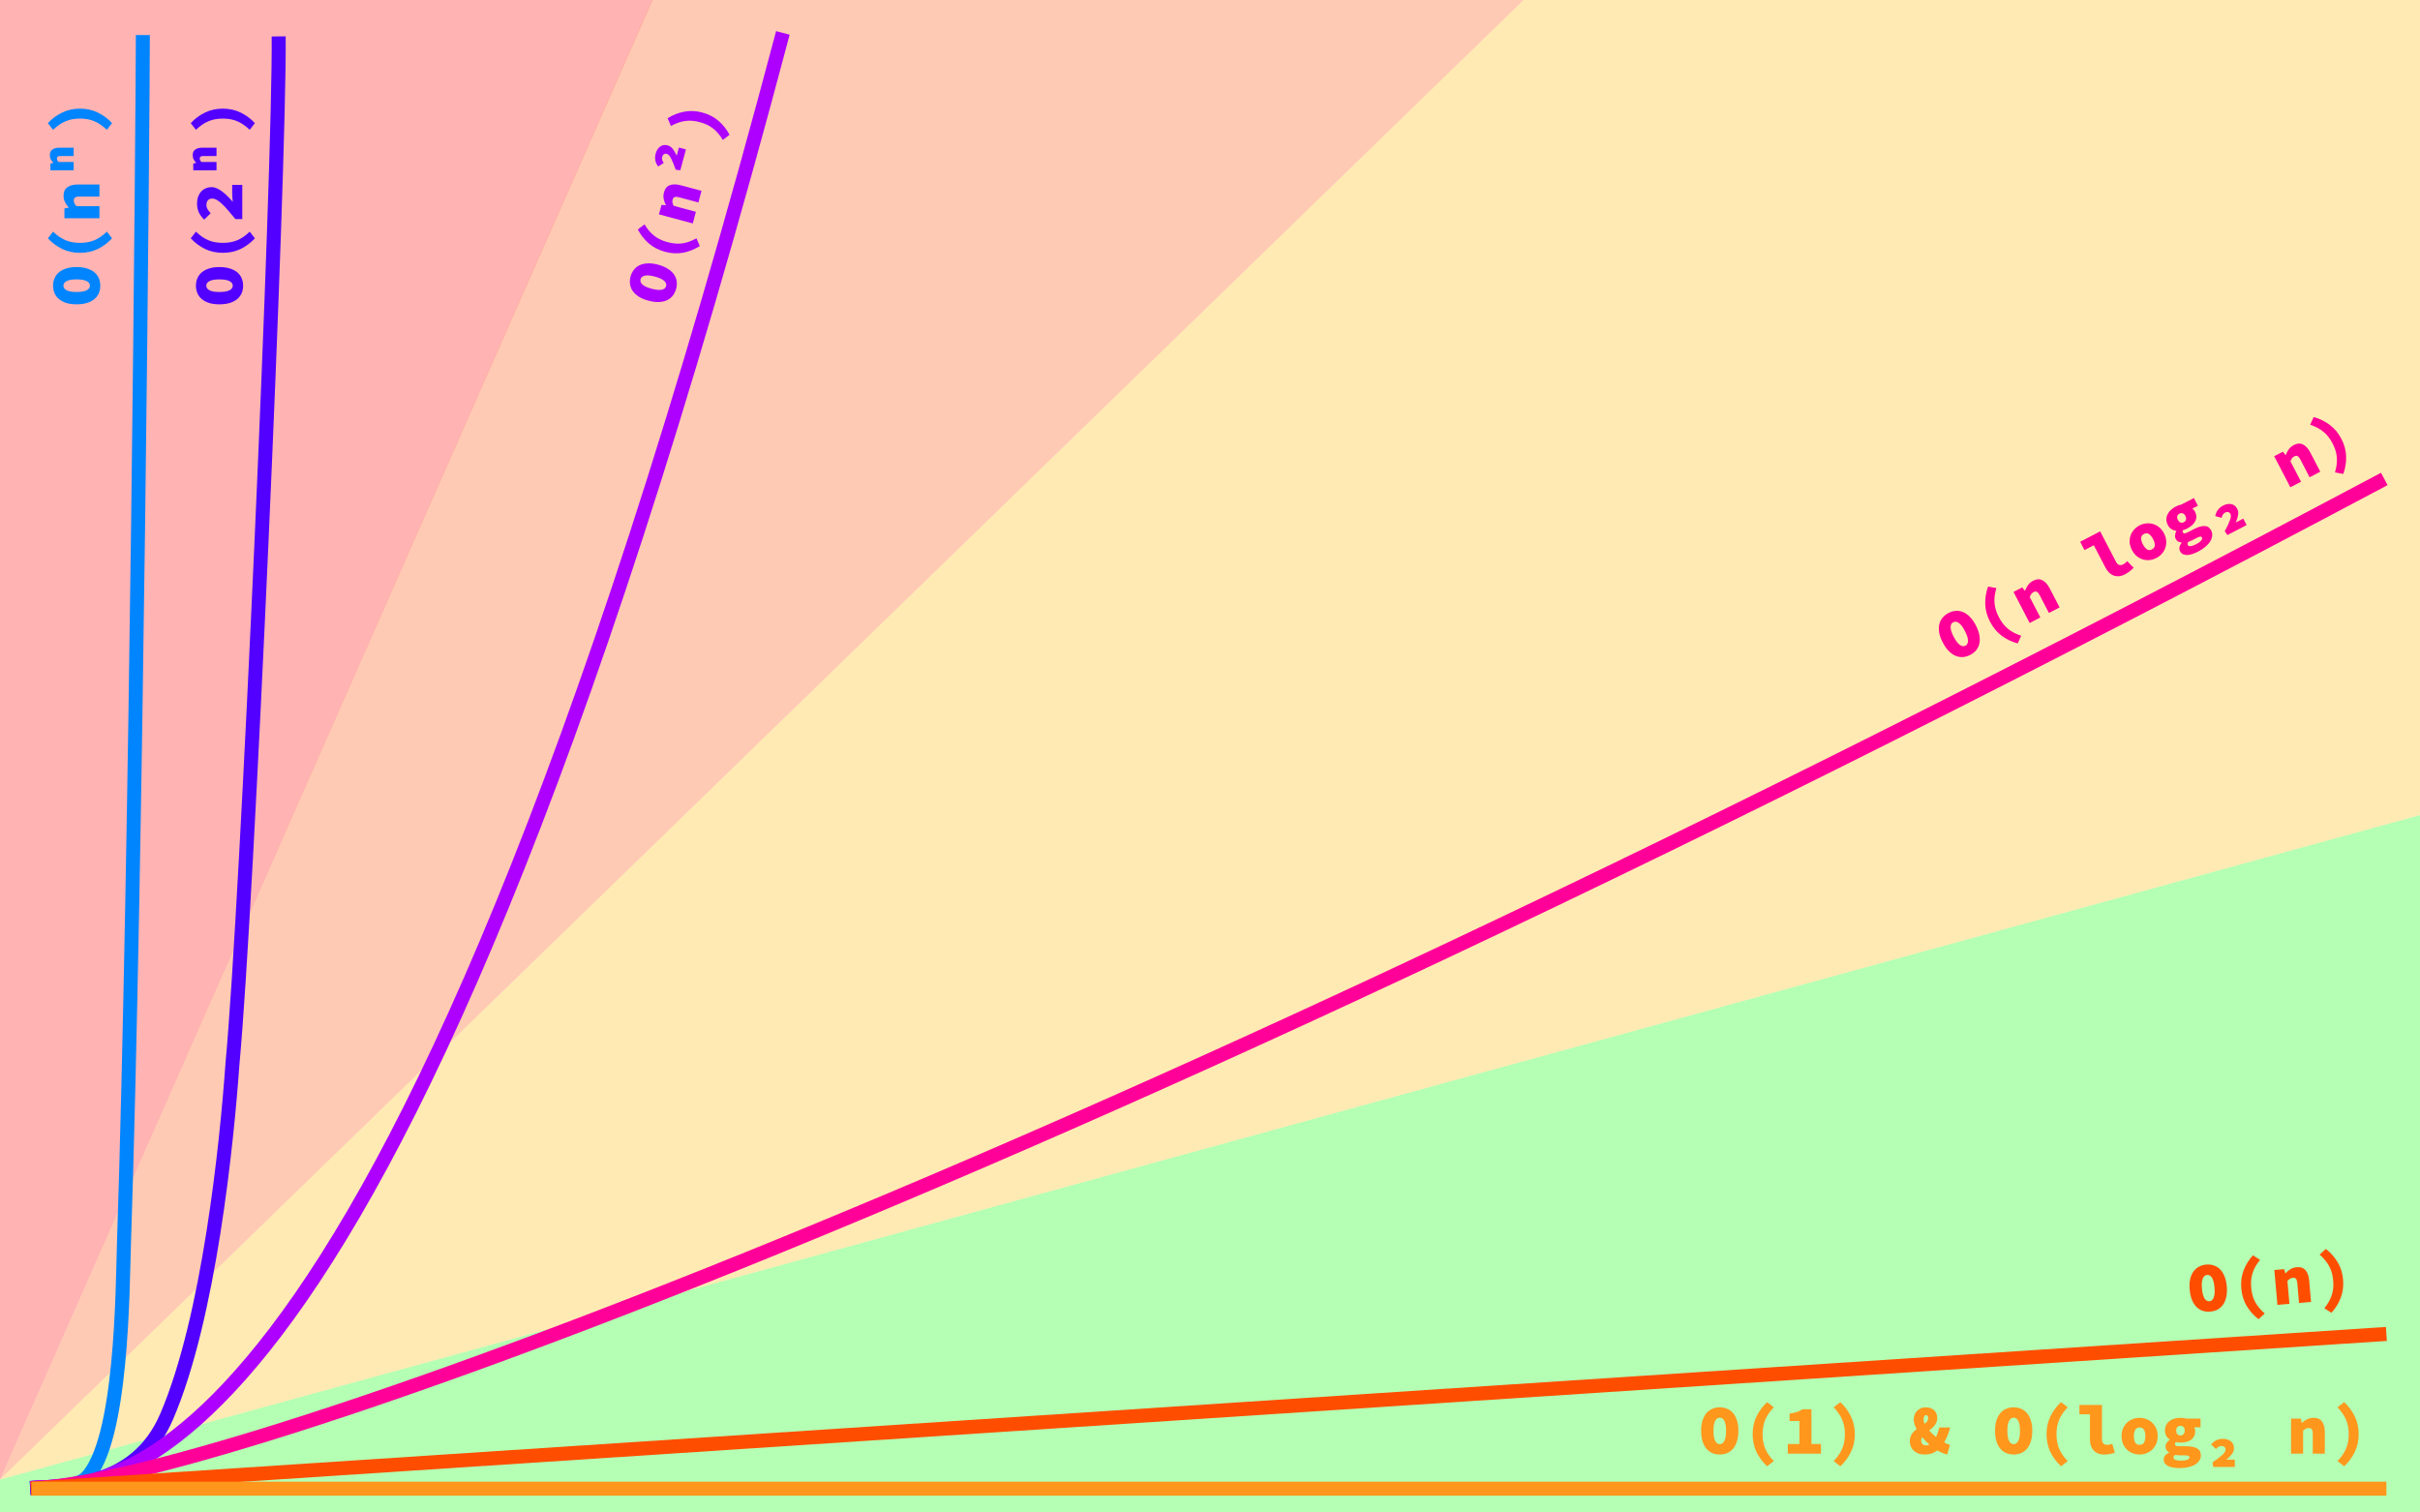 <svg width="1728" height="1080" viewBox="0 0 1728 1080" fill="none" xmlns="http://www.w3.org/2000/svg">
<rect x="0" y="0" width="1728" height="1080" fill="#333333" stroke="none"/>
<g clip-path="url(#clip0_2:2)">
<rect width="1728" height="1080" fill="white"/>
<path d="M466 0L0 1056.5V0H466Z" fill="#FF0000" fill-opacity="0.3"/>
<path d="M1088 0L0 1056.5L466 -0.5L1088 0Z" fill="#FF4D00" fill-opacity="0.3"/>
<path d="M1728 582L0 1056.5V1080H1728V582Z" fill="#05FF00" fill-opacity="0.3"/>
<path d="M1728 582L0 1056.5L1088 0H1728V582Z" fill="#FFB800" fill-opacity="0.3"/>
<path d="M21.5 1062.5C35.5 1061.5 55 1062 61.5 1055.5C87.5 1029.5 87.48 919 88.5 888.5C97.5 619.5 102 73.5 102 25" stroke="#0085FF" stroke-width="10"/>
<path d="M21.5 1062.5C46 1061.33 97.064 1062.5 119 1011.5C149.323 941 162 816 166 759.5C176.5 648 199.8 121.2 199 26" stroke="#5200FF" stroke-width="10"/>
<path d="M22 1062.5C61.5 1057 269.5 1117.5 559 23.5" stroke="#AD00FF" stroke-width="10"/>
<path d="M22 1062.5C130 1062.5 708.5 870.5 1702.5 342" stroke="#FF0099" stroke-width="10"/>
<path d="M22 1063L1704 952.5" stroke="#FF4D00" stroke-width="10"/>
<path d="M22.5 1063H1704" stroke="#FF971D" stroke-width="10"/>
<path d="M482.792 206.215C482.283 208.115 481.479 209.763 480.38 211.159C479.249 212.547 477.857 213.624 476.202 214.388C474.516 215.144 472.572 215.572 470.371 215.673C468.147 215.732 465.666 215.395 462.929 214.662C460.289 213.955 458.053 213.028 456.22 211.881C454.364 210.693 452.911 209.355 451.861 207.866C450.811 206.377 450.159 204.753 449.905 202.994C449.62 201.226 449.731 199.393 450.241 197.493C450.75 195.593 451.57 193.95 452.701 192.562C453.8 191.165 455.176 190.085 456.83 189.32C458.485 188.556 460.408 188.139 462.6 188.071C464.769 187.962 467.174 188.261 469.814 188.968C472.551 189.702 474.863 190.666 476.751 191.863C478.616 193.018 480.089 194.344 481.172 195.842C482.222 197.332 482.89 198.96 483.176 200.727C483.429 202.486 483.301 204.316 482.792 206.215ZM475.644 204.3C476.007 202.948 475.535 201.682 474.229 200.504C472.922 199.326 470.692 198.314 467.536 197.469C464.51 196.658 462.152 196.44 460.464 196.816C458.776 197.192 457.751 198.056 457.388 199.408C457.026 200.761 457.482 202.021 458.756 203.191C460.03 204.361 462.18 205.351 465.207 206.162C468.362 207.007 470.8 207.247 472.52 206.879C474.241 206.512 475.282 205.652 475.644 204.3ZM499.662 175.712C495.968 178.035 492.044 179.606 487.891 180.426C483.714 181.204 479.371 180.99 474.863 179.782C470.356 178.574 466.504 176.593 463.308 173.839C460.088 171.043 457.46 167.716 455.423 163.858L460.226 160.227C461.28 161.959 462.382 163.514 463.531 164.892C464.689 166.237 465.938 167.435 467.279 168.484C468.596 169.493 470.037 170.362 471.602 171.092C473.134 171.813 474.834 172.423 476.701 172.924C478.569 173.424 480.362 173.75 482.082 173.9C483.769 174.041 485.452 174.009 487.129 173.803C488.783 173.556 490.447 173.139 492.123 172.553C493.807 171.934 495.538 171.138 497.317 170.166L499.662 175.712ZM494.678 159.54L470.529 153.07L472.341 146.308L475.394 146.505L475.446 146.312C474.771 145.096 474.272 143.737 473.95 142.236C473.595 140.726 473.655 139.085 474.13 137.315C474.846 134.642 476.269 132.936 478.4 132.195C480.499 131.446 483.046 131.473 486.04 132.275L500.915 136.261L498.689 144.568L484.877 140.867C483.524 140.505 482.486 140.451 481.762 140.705C481.047 140.928 480.547 141.57 480.262 142.633C480.055 143.406 480.035 144.125 480.202 144.791C480.368 145.457 480.655 146.189 481.062 146.988L496.903 151.233L494.678 159.54ZM485.803 121.569L482.486 121.198C481.384 117.969 480.324 115.356 479.307 113.358C478.298 111.327 477.262 110.17 476.2 109.885C475.362 109.661 474.65 109.746 474.061 110.14C473.481 110.502 473.065 111.15 472.815 112.084C472.453 113.436 472.833 114.85 473.957 116.324L469.96 118.877C468.869 117.411 468.194 115.936 467.936 114.452C467.646 112.959 467.716 111.408 468.148 109.798C468.769 107.48 469.849 105.768 471.388 104.662C472.894 103.547 474.662 103.261 476.69 103.805C478.139 104.193 479.366 105.022 480.372 106.293C481.345 107.554 482.292 109.171 483.213 111.143L484.766 105.348L489.789 106.693L485.803 121.569ZM520.948 96.272L516.144 99.903C515.09 98.171 513.984 96.632 512.826 95.287C511.677 93.909 510.444 92.716 509.126 91.707C507.786 90.658 506.349 89.773 504.817 89.052C503.252 88.322 501.537 87.707 499.669 87.206C497.802 86.706 496.024 86.385 494.337 86.243C492.617 86.093 490.93 86.141 489.277 86.389C487.599 86.595 485.919 87.007 484.235 87.626C482.559 88.212 480.832 88.992 479.053 89.964L476.708 84.418C480.402 82.095 484.338 80.544 488.515 79.766C492.668 78.946 496.999 79.14 501.507 80.348C506.014 81.556 509.878 83.558 513.098 86.353C516.294 89.107 518.91 92.414 520.948 96.272Z" fill="#AD00FF"/>
<path d="M1406.84 467.625C1405.1 468.533 1403.34 469.053 1401.57 469.187C1399.78 469.29 1398.05 468.991 1396.36 468.288C1394.67 467.555 1393.04 466.411 1391.48 464.856C1389.93 463.256 1388.5 461.2 1387.19 458.687C1385.93 456.262 1385.11 453.987 1384.71 451.861C1384.33 449.691 1384.34 447.715 1384.73 445.935C1385.12 444.154 1385.87 442.577 1387 441.201C1388.11 439.797 1389.54 438.64 1391.28 437.732C1393.03 436.824 1394.79 436.318 1396.58 436.215C1398.35 436.081 1400.08 436.366 1401.76 437.069C1403.44 437.772 1405.05 438.909 1406.58 440.479C1408.12 442.005 1409.53 443.98 1410.79 446.404C1412.1 448.917 1412.95 451.274 1413.34 453.474C1413.75 455.629 1413.77 457.612 1413.39 459.422C1413.01 461.202 1412.26 462.795 1411.15 464.2C1410.02 465.575 1408.59 466.716 1406.84 467.625ZM1403.42 461.061C1404.67 460.414 1405.28 459.211 1405.27 457.452C1405.25 455.693 1404.49 453.365 1402.98 450.467C1401.54 447.688 1400.1 445.803 1398.69 444.812C1397.27 443.822 1395.94 443.65 1394.7 444.296C1393.46 444.943 1392.83 446.131 1392.83 447.86C1392.83 449.59 1393.55 451.844 1395 454.623C1396.51 457.521 1397.98 459.48 1399.41 460.5C1400.85 461.52 1402.18 461.707 1403.42 461.061ZM1440.73 459.454C1436.52 458.3 1432.71 456.469 1429.3 453.96C1425.9 451.407 1423.13 448.06 1420.97 443.921C1418.82 439.781 1417.68 435.603 1417.55 431.386C1417.43 427.124 1418.11 422.938 1419.58 418.829L1425.5 419.918C1424.94 421.865 1424.54 423.728 1424.3 425.506C1424.09 427.269 1424.05 428.999 1424.18 430.696C1424.33 432.349 1424.66 433.998 1425.18 435.645C1425.68 437.262 1426.38 438.927 1427.27 440.642C1428.16 442.357 1429.14 443.899 1430.19 445.269C1431.22 446.609 1432.38 447.827 1433.67 448.924C1434.97 449.977 1436.4 450.922 1437.96 451.762C1439.56 452.585 1441.31 453.325 1443.23 453.979L1440.73 459.454ZM1449.28 444.854L1437.74 422.679L1443.95 419.447L1445.87 421.831L1446.04 421.738C1446.48 420.419 1447.15 419.133 1448.04 417.881C1448.91 416.6 1450.16 415.536 1451.79 414.689C1454.24 413.412 1456.46 413.309 1458.45 414.379C1460.42 415.421 1462.12 417.316 1463.55 420.066L1470.66 433.726L1463.03 437.697L1456.43 425.013C1455.78 423.771 1455.12 422.969 1454.44 422.607C1453.8 422.23 1452.99 422.296 1452.01 422.804C1451.3 423.173 1450.76 423.644 1450.38 424.217C1450 424.79 1449.65 425.496 1449.34 426.336L1456.91 440.883L1449.28 444.854ZM1517.25 410.15C1515.77 410.919 1514.35 411.36 1512.98 411.472C1511.64 411.568 1510.37 411.403 1509.17 410.975C1507.98 410.502 1506.89 409.775 1505.89 408.792C1504.92 407.794 1504.06 406.571 1503.3 405.122L1495.08 389.333L1488.43 392.796L1485.34 386.853L1499.62 379.419L1511.07 401.417C1511.41 402.068 1511.79 402.546 1512.21 402.852C1512.63 403.158 1513.06 403.367 1513.5 403.48C1513.94 403.547 1514.39 403.54 1514.84 403.458C1515.3 403.331 1515.72 403.168 1516.1 402.967C1517.02 402.49 1517.98 401.729 1518.97 400.684L1523.52 405.418C1523.02 405.903 1522.55 406.358 1522.09 406.783C1521.67 407.193 1521.21 407.58 1520.72 407.946C1520.24 408.312 1519.72 408.678 1519.15 409.045C1518.59 409.412 1517.96 409.78 1517.25 410.15ZM1539.81 398.407C1538.33 399.177 1536.76 399.672 1535.11 399.893C1533.48 400.069 1531.87 399.946 1530.3 399.524C1528.71 399.073 1527.21 398.292 1525.81 397.182C1524.43 396.057 1523.27 394.577 1522.32 392.744C1521.36 390.911 1520.82 389.108 1520.68 387.336C1520.58 385.549 1520.81 383.89 1521.36 382.36C1521.9 380.801 1522.72 379.416 1523.82 378.205C1524.94 376.95 1526.23 375.937 1527.71 375.168C1529.16 374.413 1530.7 373.948 1532.34 373.773C1533.99 373.552 1535.61 373.667 1537.2 374.118C1538.77 374.54 1540.26 375.306 1541.66 376.416C1543.07 377.526 1544.25 378.998 1545.2 380.831C1546.15 382.664 1546.68 384.474 1546.79 386.262C1546.89 388.049 1546.67 389.723 1546.13 391.282C1545.57 392.812 1544.74 394.204 1543.63 395.46C1542.53 396.671 1541.26 397.653 1539.81 398.407ZM1536.62 392.287C1537.92 391.61 1538.6 390.637 1538.65 389.369C1538.69 388.071 1538.27 386.58 1537.39 384.894C1536.52 383.209 1535.54 382.025 1534.47 381.341C1533.39 380.629 1532.2 380.611 1530.89 381.288C1529.59 381.965 1528.92 382.953 1528.89 384.25C1528.83 385.519 1529.24 386.995 1530.12 388.681C1531 390.366 1531.98 391.565 1533.06 392.278C1534.13 392.961 1535.32 392.964 1536.62 392.287ZM1569.5 393.884C1568.11 394.607 1566.76 395.181 1565.44 395.605C1564.16 396.043 1562.95 396.279 1561.81 396.313C1560.66 396.346 1559.63 396.147 1558.73 395.714C1557.88 395.296 1557.19 394.584 1556.66 393.579C1555.74 391.805 1556.12 389.801 1557.82 387.567L1557.72 387.389C1556.89 387.298 1556.09 387.073 1555.34 386.712C1554.62 386.336 1554.01 385.675 1553.52 384.729C1553.12 383.961 1552.98 383.076 1553.1 382.075C1553.22 381.074 1553.52 380.108 1554.01 379.175L1553.92 378.998C1552.78 378.912 1551.67 378.535 1550.57 377.867C1549.5 377.184 1548.63 376.192 1547.95 374.891C1547.24 373.531 1546.89 372.21 1546.9 370.927C1546.89 369.615 1547.18 368.396 1547.76 367.268C1548.32 366.111 1549.09 365.069 1550.08 364.144C1551.09 363.203 1552.25 362.394 1553.55 361.717C1554.94 360.993 1556.29 360.517 1557.59 360.286L1566.55 355.623L1569.42 361.122L1565.42 363.2C1565.71 363.389 1566.02 363.66 1566.36 364.012C1566.72 364.349 1567.02 364.74 1567.25 365.183C1567.92 366.484 1568.27 367.731 1568.29 368.923C1568.3 370.086 1568.02 371.186 1567.47 372.224C1566.95 373.246 1566.19 374.205 1565.19 375.101C1564.21 375.952 1563.05 376.724 1561.72 377.417C1560.86 377.863 1559.88 378.244 1558.77 378.561C1558.61 378.906 1558.51 379.199 1558.49 379.438C1558.48 379.632 1558.56 379.891 1558.73 380.216C1558.99 380.719 1559.44 380.935 1560.08 380.865C1560.7 380.766 1561.64 380.393 1562.88 379.746L1566.65 377.784C1569.6 376.245 1572.12 375.518 1574.19 375.603C1576.25 375.659 1577.81 376.707 1578.87 378.747C1579.5 379.959 1579.75 381.223 1579.61 382.537C1579.51 383.865 1579.05 385.192 1578.24 386.518C1577.43 387.843 1576.28 389.136 1574.79 390.398C1573.34 391.644 1571.57 392.806 1569.5 393.884ZM1559.37 372.893C1560.11 372.508 1560.61 371.926 1560.88 371.146C1561.15 370.367 1561.01 369.445 1560.46 368.38C1559.92 367.345 1559.26 366.73 1558.48 366.534C1557.69 366.308 1556.92 366.388 1556.18 366.773C1555.44 367.157 1554.94 367.74 1554.67 368.519C1554.41 369.254 1554.55 370.139 1555.09 371.174C1555.64 372.238 1556.3 372.891 1557.07 373.132C1557.86 373.357 1558.63 373.278 1559.37 372.893ZM1568.25 388.559C1569.76 387.774 1570.89 386.943 1571.63 386.066C1572.43 385.204 1572.66 384.462 1572.34 383.841C1572.03 383.249 1571.54 383.034 1570.87 383.194C1570.2 383.354 1569.31 383.726 1568.18 384.311L1565.97 385.465C1565.11 385.912 1564.41 386.236 1563.88 386.439C1563.36 386.671 1562.89 386.843 1562.46 386.954C1562.21 387.42 1562.06 387.818 1562.01 388.147C1561.95 388.476 1562.01 388.803 1562.18 389.128C1562.55 389.837 1563.28 390.116 1564.36 389.964C1565.45 389.813 1566.75 389.344 1568.25 388.559ZM1590.54 382.032L1588.57 379.336C1590.21 376.342 1591.42 373.795 1592.2 371.695C1593.02 369.579 1593.17 368.034 1592.66 367.058C1592.26 366.289 1591.72 365.821 1591.03 365.654C1590.37 365.47 1589.61 365.602 1588.76 366.048C1587.51 366.695 1586.73 367.93 1586.4 369.755L1581.82 368.532C1582.16 366.738 1582.79 365.244 1583.71 364.051C1584.62 362.829 1585.81 361.833 1587.29 361.063C1589.42 359.955 1591.41 359.594 1593.26 359.981C1595.1 360.339 1596.51 361.449 1597.48 363.312C1598.17 364.642 1598.38 366.093 1598.11 367.663C1597.85 369.262 1597.31 371.068 1596.48 373.079L1601.8 370.308L1604.2 374.921L1590.54 382.032ZM1635.43 347.95L1623.89 325.775L1630.1 322.542L1632.02 324.926L1632.2 324.834C1632.64 323.515 1633.3 322.229 1634.19 320.977C1635.06 319.696 1636.31 318.632 1637.94 317.785C1640.39 316.508 1642.61 316.404 1644.6 317.475C1646.57 318.517 1648.27 320.412 1649.7 323.162L1656.81 336.822L1649.18 340.793L1642.58 328.109C1641.93 326.867 1641.27 326.065 1640.6 325.703C1639.95 325.326 1639.14 325.392 1638.16 325.9C1637.45 326.269 1636.91 326.74 1636.53 327.313C1636.15 327.886 1635.8 328.592 1635.49 329.432L1643.06 343.979L1635.43 347.95ZM1673.24 338.419L1667.31 337.33C1667.88 335.383 1668.27 333.528 1668.48 331.765C1668.71 329.987 1668.76 328.272 1668.61 326.619C1668.48 324.922 1668.16 323.264 1667.66 321.648C1667.14 320.001 1666.44 318.32 1665.54 316.606C1664.65 314.891 1663.69 313.363 1662.65 312.023C1661.6 310.654 1660.43 309.443 1659.13 308.391C1657.84 307.294 1656.4 306.333 1654.81 305.509C1653.24 304.67 1651.5 303.923 1649.58 303.269L1652.09 297.794C1656.3 298.948 1660.1 300.801 1663.49 303.355C1666.9 305.864 1669.69 309.188 1671.84 313.327C1674 317.466 1675.13 321.667 1675.25 325.929C1675.37 330.147 1674.7 334.31 1673.24 338.419Z" fill="#FF0099"/>
<path d="M1578.27 936.563C1576.31 936.734 1574.48 936.542 1572.79 935.987C1571.1 935.399 1569.62 934.458 1568.33 933.165C1567.04 931.839 1565.98 930.159 1565.13 928.125C1564.31 926.055 1563.78 923.609 1563.53 920.786C1563.3 918.064 1563.4 915.645 1563.85 913.531C1564.33 911.381 1565.1 909.558 1566.14 908.061C1567.18 906.565 1568.48 905.397 1570.05 904.557C1571.61 903.684 1573.37 903.162 1575.33 902.991C1577.29 902.819 1579.11 903.028 1580.8 903.616C1582.49 904.171 1583.98 905.095 1585.26 906.388C1586.55 907.681 1587.6 909.346 1588.41 911.383C1589.25 913.383 1589.8 915.745 1590.03 918.468C1590.28 921.291 1590.16 923.794 1589.69 925.977C1589.24 928.124 1588.5 929.963 1587.46 931.492C1586.42 932.988 1585.12 934.173 1583.55 935.046C1581.99 935.886 1580.23 936.391 1578.27 936.563ZM1577.62 929.191C1579.02 929.069 1580.04 928.193 1580.7 926.562C1581.36 924.932 1581.55 922.489 1581.27 919.235C1580.99 916.114 1580.39 913.824 1579.46 912.366C1578.53 910.909 1577.37 910.241 1575.97 910.363C1574.58 910.485 1573.55 911.344 1572.89 912.942C1572.22 914.539 1572.03 916.898 1572.3 920.019C1572.59 923.274 1573.2 925.646 1574.13 927.137C1575.06 928.628 1576.23 929.313 1577.62 929.191ZM1612.7 941.982C1609.25 939.306 1606.43 936.156 1604.24 932.533C1602.08 928.874 1600.8 924.72 1600.39 920.071C1599.99 915.422 1600.53 911.125 1602.03 907.18C1603.55 903.199 1605.78 899.591 1608.71 896.356L1613.76 899.628C1612.5 901.211 1611.41 902.779 1610.51 904.33C1609.64 905.878 1608.94 907.461 1608.42 909.08C1607.92 910.663 1607.59 912.314 1607.44 914.034C1607.29 915.72 1607.3 917.527 1607.47 919.453C1607.63 921.378 1607.94 923.175 1608.39 924.843C1608.83 926.477 1609.44 928.047 1610.21 929.552C1611 931.021 1611.97 932.443 1613.09 933.817C1614.25 935.188 1615.59 936.543 1617.11 937.882L1612.7 941.982ZM1626.19 931.767L1624.01 906.863L1630.99 906.252L1631.84 909.189L1632.04 909.171C1632.96 908.121 1634.06 907.188 1635.36 906.371C1636.66 905.522 1638.22 905.017 1640.05 904.857C1642.8 904.616 1644.9 905.37 1646.32 907.119C1647.74 908.835 1648.59 911.237 1648.86 914.326L1650.2 929.667L1641.63 930.416L1640.39 916.171C1640.26 914.776 1639.96 913.782 1639.47 913.189C1639.02 912.593 1638.24 912.343 1637.15 912.439C1636.35 912.509 1635.67 912.736 1635.1 913.12C1634.53 913.504 1633.94 914.024 1633.33 914.68L1634.76 931.018L1626.19 931.767ZM1664.76 937.427L1659.71 934.155C1660.97 932.572 1662.04 931.007 1662.91 929.458C1663.81 927.907 1664.51 926.34 1665.01 924.758C1665.54 923.139 1665.88 921.486 1666.03 919.8C1666.18 918.08 1666.17 916.257 1666 914.331C1665.84 912.405 1665.53 910.625 1665.08 908.991C1664.64 907.324 1664.02 905.755 1663.22 904.286C1662.45 902.78 1661.49 901.342 1660.33 899.971C1659.21 898.597 1657.88 897.241 1656.36 895.901L1660.77 891.802C1664.22 894.478 1667.02 897.646 1669.18 901.305C1671.37 904.928 1672.67 909.063 1673.08 913.712C1673.48 918.361 1672.92 922.676 1671.4 926.658C1669.9 930.603 1667.69 934.193 1664.76 937.427Z" fill="#FF4D00"/>
<path d="M1228 1038.6C1226.03 1038.6 1224.23 1038.25 1222.6 1037.55C1220.97 1036.82 1219.57 1035.75 1218.4 1034.35C1217.23 1032.92 1216.32 1031.15 1215.65 1029.05C1215.02 1026.92 1214.7 1024.43 1214.7 1021.6C1214.7 1018.87 1215.02 1016.47 1215.65 1014.4C1216.32 1012.3 1217.23 1010.55 1218.4 1009.15C1219.57 1007.75 1220.97 1006.7 1222.6 1006C1224.23 1005.27 1226.03 1004.9 1228 1004.9C1229.97 1004.9 1231.77 1005.27 1233.4 1006C1235.03 1006.7 1236.43 1007.75 1237.6 1009.15C1238.77 1010.55 1239.67 1012.3 1240.3 1014.4C1240.97 1016.47 1241.3 1018.87 1241.3 1021.6C1241.3 1024.43 1240.97 1026.92 1240.3 1029.05C1239.67 1031.15 1238.77 1032.92 1237.6 1034.35C1236.43 1035.75 1235.03 1036.82 1233.4 1037.55C1231.77 1038.25 1229.97 1038.6 1228 1038.6ZM1228 1031.2C1229.4 1031.2 1230.5 1030.42 1231.3 1028.85C1232.1 1027.28 1232.5 1024.87 1232.5 1021.6C1232.5 1018.47 1232.1 1016.13 1231.3 1014.6C1230.5 1013.07 1229.4 1012.3 1228 1012.3C1226.6 1012.3 1225.5 1013.07 1224.7 1014.6C1223.9 1016.13 1223.5 1018.47 1223.5 1021.6C1223.5 1024.87 1223.9 1027.28 1224.7 1028.85C1225.5 1030.42 1226.6 1031.2 1228 1031.2ZM1261.83 1047C1258.63 1044.03 1256.1 1040.65 1254.23 1036.85C1252.4 1033.02 1251.48 1028.77 1251.48 1024.1C1251.48 1019.43 1252.4 1015.2 1254.23 1011.4C1256.1 1007.57 1258.63 1004.17 1261.83 1001.2L1266.58 1004.9C1265.18 1006.37 1263.96 1007.83 1262.93 1009.3C1261.93 1010.77 1261.1 1012.28 1260.43 1013.85C1259.8 1015.38 1259.33 1017 1259.03 1018.7C1258.73 1020.37 1258.58 1022.17 1258.58 1024.1C1258.58 1026.03 1258.73 1027.85 1259.03 1029.55C1259.33 1031.22 1259.8 1032.83 1260.43 1034.4C1261.1 1035.93 1261.93 1037.43 1262.93 1038.9C1263.96 1040.37 1265.18 1041.83 1266.58 1043.3L1261.83 1047ZM1276.56 1038V1031.1H1284.86V1014.7H1277.86V1009.4C1278.99 1009.23 1279.99 1009.05 1280.86 1008.85C1281.73 1008.65 1282.51 1008.43 1283.21 1008.2C1283.94 1007.93 1284.61 1007.65 1285.21 1007.35C1285.84 1007.05 1286.49 1006.7 1287.16 1006.3H1293.46V1031.1H1300.26V1038H1276.56ZM1314.09 1047L1309.34 1043.3C1310.74 1041.83 1311.94 1040.37 1312.94 1038.9C1313.97 1037.43 1314.81 1035.93 1315.44 1034.4C1316.11 1032.83 1316.59 1031.22 1316.89 1029.55C1317.19 1027.85 1317.34 1026.03 1317.34 1024.1C1317.34 1022.17 1317.19 1020.37 1316.89 1018.7C1316.59 1017 1316.11 1015.38 1315.44 1013.85C1314.81 1012.28 1313.97 1010.77 1312.94 1009.3C1311.94 1007.83 1310.74 1006.37 1309.34 1004.9L1314.09 1001.2C1317.29 1004.17 1319.81 1007.57 1321.64 1011.4C1323.51 1015.2 1324.44 1019.43 1324.44 1024.1C1324.44 1028.77 1323.51 1033.02 1321.64 1036.85C1319.81 1040.65 1317.29 1044.03 1314.09 1047ZM1374.4 1038.6C1372.6 1038.6 1371.04 1038.35 1369.7 1037.85C1368.37 1037.32 1367.25 1036.62 1366.35 1035.75C1365.45 1034.88 1364.79 1033.88 1364.35 1032.75C1363.92 1031.62 1363.7 1030.43 1363.7 1029.2C1363.7 1028.13 1363.84 1027.17 1364.1 1026.3C1364.37 1025.43 1364.72 1024.65 1365.15 1023.95C1365.62 1023.25 1366.14 1022.62 1366.7 1022.05C1367.3 1021.48 1367.94 1020.95 1368.6 1020.45C1367.94 1019.22 1367.42 1018.03 1367.05 1016.9C1366.69 1015.73 1366.5 1014.67 1366.5 1013.7C1366.5 1012.53 1366.69 1011.42 1367.05 1010.35C1367.45 1009.28 1368.02 1008.35 1368.75 1007.55C1369.49 1006.75 1370.37 1006.12 1371.4 1005.65C1372.44 1005.15 1373.6 1004.9 1374.9 1004.9C1377.5 1004.9 1379.55 1005.6 1381.05 1007C1382.55 1008.37 1383.3 1010.23 1383.3 1012.6C1383.3 1013.63 1383.14 1014.57 1382.8 1015.4C1382.47 1016.23 1382.02 1017.02 1381.45 1017.75C1380.92 1018.45 1380.3 1019.12 1379.6 1019.75C1378.94 1020.35 1378.24 1020.93 1377.5 1021.5C1378.2 1022.3 1378.97 1023.08 1379.8 1023.85C1380.64 1024.62 1381.5 1025.35 1382.4 1026.05C1382.9 1025.08 1383.34 1024.05 1383.7 1022.95C1384.1 1021.82 1384.44 1020.6 1384.7 1019.3H1392.5C1392.04 1021.2 1391.45 1023.03 1390.75 1024.8C1390.05 1026.57 1389.22 1028.28 1388.25 1029.95C1389.79 1030.88 1391.17 1031.47 1392.4 1031.7L1390.4 1038.6C1388 1038.03 1385.69 1037.05 1383.45 1035.65C1382.22 1036.58 1380.85 1037.32 1379.35 1037.85C1377.85 1038.35 1376.2 1038.6 1374.4 1038.6ZM1373.55 1013.7C1373.55 1014.6 1373.79 1015.6 1374.25 1016.7C1375.02 1016.13 1375.64 1015.53 1376.1 1014.9C1376.57 1014.23 1376.8 1013.47 1376.8 1012.6C1376.8 1011.9 1376.67 1011.38 1376.4 1011.05C1376.17 1010.68 1375.74 1010.5 1375.1 1010.5C1374.67 1010.5 1374.3 1010.77 1374 1011.3C1373.7 1011.83 1373.55 1012.63 1373.55 1013.7ZM1375.5 1032.1C1376.17 1032.1 1376.89 1031.88 1377.65 1031.45C1376.72 1030.65 1375.82 1029.82 1374.95 1028.95C1374.09 1028.05 1373.27 1027.13 1372.5 1026.2C1372.04 1026.97 1371.8 1027.8 1371.8 1028.7C1371.8 1029.7 1372.12 1030.52 1372.75 1031.15C1373.42 1031.78 1374.34 1032.1 1375.5 1032.1ZM1437.86 1038.6C1435.9 1038.6 1434.1 1038.25 1432.46 1037.55C1430.83 1036.82 1429.43 1035.75 1428.26 1034.35C1427.1 1032.92 1426.18 1031.15 1425.51 1029.05C1424.88 1026.92 1424.56 1024.43 1424.56 1021.6C1424.56 1018.87 1424.88 1016.47 1425.51 1014.4C1426.18 1012.3 1427.1 1010.55 1428.26 1009.15C1429.43 1007.75 1430.83 1006.7 1432.46 1006C1434.1 1005.27 1435.9 1004.9 1437.86 1004.9C1439.83 1004.9 1441.63 1005.27 1443.26 1006C1444.9 1006.7 1446.3 1007.75 1447.46 1009.15C1448.63 1010.55 1449.53 1012.3 1450.16 1014.4C1450.83 1016.47 1451.16 1018.87 1451.16 1021.6C1451.16 1024.43 1450.83 1026.92 1450.16 1029.05C1449.53 1031.15 1448.63 1032.92 1447.46 1034.35C1446.3 1035.75 1444.9 1036.82 1443.26 1037.55C1441.63 1038.25 1439.83 1038.6 1437.86 1038.6ZM1437.86 1031.2C1439.26 1031.2 1440.36 1030.42 1441.16 1028.85C1441.96 1027.28 1442.36 1024.87 1442.36 1021.6C1442.36 1018.47 1441.96 1016.13 1441.16 1014.6C1440.36 1013.07 1439.26 1012.3 1437.86 1012.3C1436.46 1012.3 1435.36 1013.07 1434.56 1014.6C1433.76 1016.13 1433.36 1018.47 1433.36 1021.6C1433.36 1024.87 1433.76 1027.28 1434.56 1028.85C1435.36 1030.42 1436.46 1031.2 1437.86 1031.2ZM1471.69 1047C1468.49 1044.03 1465.96 1040.65 1464.09 1036.85C1462.26 1033.02 1461.34 1028.77 1461.34 1024.1C1461.34 1019.43 1462.26 1015.2 1464.09 1011.4C1465.96 1007.57 1468.49 1004.17 1471.69 1001.2L1476.44 1004.9C1475.04 1006.37 1473.83 1007.83 1472.79 1009.3C1471.79 1010.77 1470.96 1012.28 1470.29 1013.85C1469.66 1015.38 1469.19 1017 1468.89 1018.7C1468.59 1020.37 1468.44 1022.17 1468.44 1024.1C1468.44 1026.03 1468.59 1027.85 1468.89 1029.55C1469.19 1031.22 1469.66 1032.83 1470.29 1034.4C1470.96 1035.93 1471.79 1037.43 1472.79 1038.9C1473.83 1040.37 1475.04 1041.83 1476.44 1043.3L1471.69 1047ZM1502.37 1038.6C1500.71 1038.6 1499.24 1038.33 1497.97 1037.8C1496.74 1037.27 1495.69 1036.53 1494.82 1035.6C1493.99 1034.63 1493.36 1033.48 1492.92 1032.15C1492.52 1030.82 1492.32 1029.33 1492.32 1027.7V1009.9H1484.82V1003.2H1500.92V1028C1500.92 1028.73 1501.04 1029.33 1501.27 1029.8C1501.51 1030.27 1501.79 1030.65 1502.12 1030.95C1502.49 1031.22 1502.89 1031.42 1503.32 1031.55C1503.79 1031.65 1504.24 1031.7 1504.67 1031.7C1505.71 1031.7 1506.91 1031.47 1508.27 1031L1510.12 1037.3C1509.46 1037.5 1508.82 1037.68 1508.22 1037.85C1507.66 1038.02 1507.07 1038.15 1506.47 1038.25C1505.87 1038.35 1505.24 1038.43 1504.57 1038.5C1503.91 1038.57 1503.17 1038.6 1502.37 1038.6ZM1527.8 1038.6C1526.14 1038.6 1524.52 1038.32 1522.95 1037.75C1521.42 1037.15 1520.05 1036.3 1518.85 1035.2C1517.65 1034.07 1516.69 1032.68 1515.95 1031.05C1515.25 1029.42 1514.9 1027.57 1514.9 1025.5C1514.9 1023.43 1515.25 1021.58 1515.95 1019.95C1516.69 1018.32 1517.65 1016.95 1518.85 1015.85C1520.05 1014.72 1521.42 1013.87 1522.95 1013.3C1524.52 1012.7 1526.14 1012.4 1527.8 1012.4C1529.44 1012.4 1531.02 1012.7 1532.55 1013.3C1534.12 1013.87 1535.5 1014.72 1536.7 1015.85C1537.9 1016.95 1538.87 1018.32 1539.6 1019.95C1540.34 1021.58 1540.7 1023.43 1540.7 1025.5C1540.7 1027.57 1540.34 1029.42 1539.6 1031.05C1538.87 1032.68 1537.9 1034.07 1536.7 1035.2C1535.5 1036.3 1534.12 1037.15 1532.55 1037.75C1531.02 1038.32 1529.44 1038.6 1527.8 1038.6ZM1527.8 1031.7C1529.27 1031.7 1530.32 1031.15 1530.95 1030.05C1531.59 1028.92 1531.9 1027.4 1531.9 1025.5C1531.9 1023.6 1531.59 1022.1 1530.95 1021C1530.32 1019.87 1529.27 1019.3 1527.8 1019.3C1526.34 1019.3 1525.29 1019.87 1524.65 1021C1524.02 1022.1 1523.7 1023.6 1523.7 1025.5C1523.7 1027.4 1524.02 1028.92 1524.65 1030.05C1525.29 1031.15 1526.34 1031.7 1527.8 1031.7ZM1556.24 1048.3C1554.67 1048.3 1553.2 1048.18 1551.84 1047.95C1550.5 1047.75 1549.32 1047.4 1548.29 1046.9C1547.25 1046.4 1546.44 1045.75 1545.84 1044.95C1545.27 1044.18 1544.99 1043.23 1544.99 1042.1C1544.99 1040.1 1546.25 1038.5 1548.79 1037.3V1037.1C1548.09 1036.63 1547.49 1036.07 1546.99 1035.4C1546.52 1034.73 1546.29 1033.87 1546.29 1032.8C1546.29 1031.93 1546.57 1031.08 1547.14 1030.25C1547.7 1029.42 1548.42 1028.7 1549.29 1028.1V1027.9C1548.32 1027.3 1547.5 1026.45 1546.84 1025.35C1546.2 1024.25 1545.89 1022.97 1545.89 1021.5C1545.89 1019.97 1546.19 1018.63 1546.79 1017.5C1547.39 1016.33 1548.2 1015.38 1549.24 1014.65C1550.27 1013.88 1551.44 1013.32 1552.74 1012.95C1554.07 1012.58 1555.47 1012.4 1556.94 1012.4C1558.5 1012.4 1559.92 1012.6 1561.19 1013H1571.29V1019.2H1566.79C1566.95 1019.5 1567.1 1019.88 1567.24 1020.35C1567.4 1020.82 1567.49 1021.3 1567.49 1021.8C1567.49 1023.27 1567.22 1024.53 1566.69 1025.6C1566.15 1026.63 1565.4 1027.48 1564.44 1028.15C1563.5 1028.82 1562.39 1029.32 1561.09 1029.65C1559.82 1029.95 1558.44 1030.1 1556.94 1030.1C1555.97 1030.1 1554.92 1029.98 1553.79 1029.75C1553.49 1029.98 1553.27 1030.2 1553.14 1030.4C1553.04 1030.57 1552.99 1030.83 1552.99 1031.2C1552.99 1031.77 1553.29 1032.17 1553.89 1032.4C1554.49 1032.6 1555.49 1032.7 1556.89 1032.7H1561.14C1564.47 1032.7 1567.04 1033.22 1568.84 1034.25C1570.64 1035.25 1571.54 1036.9 1571.54 1039.2C1571.54 1040.57 1571.17 1041.8 1570.44 1042.9C1569.74 1044.03 1568.72 1045 1567.39 1045.8C1566.05 1046.6 1564.44 1047.22 1562.54 1047.65C1560.67 1048.08 1558.57 1048.3 1556.24 1048.3ZM1556.94 1025C1557.77 1025 1558.49 1024.72 1559.09 1024.15C1559.69 1023.58 1559.99 1022.7 1559.99 1021.5C1559.99 1020.33 1559.69 1019.48 1559.09 1018.95C1558.49 1018.38 1557.77 1018.1 1556.94 1018.1C1556.1 1018.1 1555.39 1018.38 1554.79 1018.95C1554.22 1019.48 1553.94 1020.33 1553.94 1021.5C1553.94 1022.7 1554.22 1023.58 1554.79 1024.15C1555.39 1024.72 1556.1 1025 1556.94 1025ZM1557.59 1043C1559.29 1043 1560.67 1042.78 1561.74 1042.35C1562.84 1041.95 1563.39 1041.4 1563.39 1040.7C1563.39 1040.03 1563.05 1039.62 1562.39 1039.45C1561.72 1039.28 1560.75 1039.2 1559.49 1039.2H1556.99C1556.02 1039.2 1555.25 1039.17 1554.69 1039.1C1554.12 1039.07 1553.62 1039 1553.19 1038.9C1552.75 1039.2 1552.44 1039.48 1552.24 1039.75C1552.04 1040.02 1551.94 1040.33 1551.94 1040.7C1551.94 1041.5 1552.45 1042.08 1553.49 1042.45C1554.52 1042.82 1555.89 1043 1557.59 1043ZM1580.37 1047.5L1579.87 1044.2C1582.7 1042.3 1584.95 1040.6 1586.62 1039.1C1588.32 1037.6 1589.17 1036.3 1589.17 1035.2C1589.17 1034.33 1588.9 1033.67 1588.37 1033.2C1587.87 1032.73 1587.13 1032.5 1586.17 1032.5C1584.77 1032.5 1583.5 1033.23 1582.37 1034.7L1578.87 1031.5C1580 1030.07 1581.25 1029.03 1582.62 1028.4C1583.98 1027.73 1585.5 1027.4 1587.17 1027.4C1589.57 1027.4 1591.5 1028 1592.97 1029.2C1594.43 1030.37 1595.17 1032 1595.17 1034.1C1595.17 1035.6 1594.68 1036.98 1593.72 1038.25C1592.75 1039.55 1591.43 1040.9 1589.77 1042.3H1595.77V1047.5H1580.37ZM1635.93 1038V1013H1642.93L1643.53 1016H1643.73C1644.73 1015.03 1645.91 1014.2 1647.28 1013.5C1648.64 1012.77 1650.24 1012.4 1652.08 1012.4C1654.84 1012.4 1656.86 1013.33 1658.13 1015.2C1659.39 1017.03 1660.03 1019.5 1660.03 1022.6V1038H1651.43V1023.7C1651.43 1022.3 1651.21 1021.28 1650.78 1020.65C1650.38 1020.02 1649.63 1019.7 1648.53 1019.7C1647.73 1019.7 1647.03 1019.87 1646.43 1020.2C1645.83 1020.53 1645.19 1021 1644.53 1021.6V1038H1635.93ZM1673.86 1047L1669.11 1043.3C1670.51 1041.83 1671.71 1040.37 1672.71 1038.9C1673.74 1037.43 1674.57 1035.93 1675.21 1034.4C1675.87 1032.83 1676.36 1031.22 1676.66 1029.55C1676.96 1027.85 1677.11 1026.03 1677.11 1024.1C1677.11 1022.17 1676.96 1020.37 1676.66 1018.7C1676.36 1017 1675.87 1015.38 1675.21 1013.85C1674.57 1012.28 1673.74 1010.77 1672.71 1009.3C1671.71 1007.83 1670.51 1006.37 1669.11 1004.9L1673.86 1001.2C1677.06 1004.17 1679.57 1007.57 1681.41 1011.4C1683.27 1015.2 1684.21 1019.43 1684.21 1024.1C1684.21 1028.77 1683.27 1033.02 1681.41 1036.85C1679.57 1040.65 1677.06 1044.03 1673.86 1047Z" fill="#FF971D"/>
<path d="M173.6 204C173.6 205.967 173.25 207.767 172.55 209.4C171.817 211.033 170.75 212.433 169.35 213.6C167.917 214.767 166.15 215.683 164.05 216.35C161.917 216.983 159.433 217.3 156.6 217.3C153.867 217.3 151.467 216.983 149.4 216.35C147.3 215.683 145.55 214.767 144.15 213.6C142.75 212.433 141.7 211.033 141 209.4C140.267 207.767 139.9 205.967 139.9 204C139.9 202.033 140.267 200.233 141 198.6C141.7 196.967 142.75 195.567 144.15 194.4C145.55 193.233 147.3 192.333 149.4 191.7C151.467 191.033 153.867 190.7 156.6 190.7C159.433 190.7 161.917 191.033 164.05 191.7C166.15 192.333 167.917 193.233 169.35 194.4C170.75 195.567 171.817 196.967 172.55 198.6C173.25 200.233 173.6 202.033 173.6 204ZM166.2 204C166.2 202.6 165.417 201.5 163.85 200.7C162.283 199.9 159.867 199.5 156.6 199.5C153.467 199.5 151.133 199.9 149.6 200.7C148.067 201.5 147.3 202.6 147.3 204C147.3 205.4 148.067 206.5 149.6 207.3C151.133 208.1 153.467 208.5 156.6 208.5C159.867 208.5 162.283 208.1 163.85 207.3C165.417 206.5 166.2 205.4 166.2 204ZM182 170.17C179.033 173.37 175.65 175.903 171.85 177.77C168.017 179.603 163.767 180.52 159.1 180.52C154.433 180.52 150.2 179.603 146.4 177.77C142.567 175.903 139.167 173.37 136.2 170.17L139.9 165.42C141.367 166.82 142.833 168.036 144.3 169.07C145.767 170.07 147.283 170.903 148.85 171.57C150.383 172.203 152 172.67 153.7 172.97C155.367 173.27 157.167 173.42 159.1 173.42C161.033 173.42 162.85 173.27 164.55 172.97C166.217 172.67 167.833 172.203 169.4 171.57C170.933 170.903 172.433 170.07 173.9 169.07C175.367 168.036 176.833 166.82 178.3 165.42L182 170.17ZM173 156.439H168.1C166.367 154.339 164.733 152.389 163.2 150.589C161.667 148.789 160.233 147.239 158.9 145.939C157.533 144.639 156.25 143.622 155.05 142.889C153.817 142.156 152.667 141.789 151.6 141.789C150.167 141.789 149.117 142.206 148.45 143.039C147.75 143.872 147.4 144.989 147.4 146.389C147.4 147.556 147.717 148.622 148.35 149.589C148.95 150.522 149.633 151.422 150.4 152.289L145.8 156.839C144.933 155.972 144.183 155.122 143.55 154.289C142.883 153.422 142.35 152.522 141.95 151.589C141.517 150.656 141.2 149.672 141 148.639C140.8 147.606 140.7 146.456 140.7 145.189C140.7 143.489 140.95 141.939 141.45 140.539C141.95 139.106 142.65 137.889 143.55 136.889C144.45 135.856 145.55 135.056 146.85 134.489C148.117 133.922 149.533 133.639 151.1 133.639C152.367 133.639 153.667 133.939 155 134.539C156.3 135.139 157.6 135.939 158.9 136.939C160.2 137.939 161.467 139.072 162.7 140.339C163.933 141.572 165.1 142.839 166.2 144.139C166.1 143.272 166.017 142.306 165.95 141.239C165.85 140.139 165.8 139.206 165.8 138.439V132.039H173V156.439ZM154.6 121.609H138V116.759L140 116.359V116.209C139.4 115.542 138.85 114.775 138.35 113.909C137.85 113.042 137.6 111.992 137.6 110.759C137.6 108.892 138.233 107.542 139.5 106.709C140.733 105.875 142.383 105.459 144.45 105.459H154.6V111.409H145.2C144.3 111.409 143.65 111.542 143.25 111.809C142.85 112.075 142.65 112.559 142.65 113.259C142.65 113.759 142.75 114.175 142.95 114.509C143.15 114.842 143.433 115.225 143.8 115.659H154.6V121.609ZM182 87.928L178.3 92.678C176.833 91.278 175.367 90.078 173.9 89.078C172.433 88.045 170.933 87.212 169.4 86.578C167.833 85.912 166.217 85.428 164.55 85.128C162.85 84.828 161.033 84.678 159.1 84.678C157.167 84.678 155.367 84.828 153.7 85.128C152 85.428 150.383 85.912 148.85 86.578C147.283 87.212 145.767 88.045 144.3 89.078C142.833 90.078 141.367 91.278 139.9 92.678L136.2 87.928C139.167 84.728 142.567 82.212 146.4 80.378C150.2 78.511 154.433 77.578 159.1 77.578C163.767 77.578 168.017 78.511 171.85 80.378C175.65 82.212 179.033 84.728 182 87.928Z" fill="#5200FF"/>
<path d="M71.6 204C71.6 205.967 71.25 207.767 70.55 209.4C69.817 211.033 68.75 212.433 67.35 213.6C65.917 214.767 64.15 215.683 62.05 216.35C59.917 216.983 57.433 217.3 54.6 217.3C51.867 217.3 49.467 216.983 47.4 216.35C45.3 215.683 43.55 214.767 42.15 213.6C40.75 212.433 39.7 211.033 39 209.4C38.267 207.767 37.9 205.967 37.9 204C37.9 202.033 38.267 200.233 39 198.6C39.7 196.967 40.75 195.567 42.15 194.4C43.55 193.233 45.3 192.333 47.4 191.7C49.467 191.033 51.867 190.7 54.6 190.7C57.433 190.7 59.917 191.033 62.05 191.7C64.15 192.333 65.917 193.233 67.35 194.4C68.75 195.567 69.817 196.967 70.55 198.6C71.25 200.233 71.6 202.033 71.6 204ZM64.2 204C64.2 202.6 63.417 201.5 61.85 200.7C60.283 199.9 57.867 199.5 54.6 199.5C51.467 199.5 49.133 199.9 47.6 200.7C46.067 201.5 45.3 202.6 45.3 204C45.3 205.4 46.067 206.5 47.6 207.3C49.133 208.1 51.467 208.5 54.6 208.5C57.867 208.5 60.283 208.1 61.85 207.3C63.417 206.5 64.2 205.4 64.2 204ZM80 170.17C77.033 173.37 73.65 175.903 69.85 177.77C66.017 179.603 61.767 180.52 57.1 180.52C52.433 180.52 48.2 179.603 44.4 177.77C40.567 175.903 37.167 173.37 34.2 170.17L37.9 165.42C39.367 166.82 40.833 168.036 42.3 169.07C43.767 170.07 45.283 170.903 46.85 171.57C48.383 172.203 50 172.67 51.7 172.97C53.367 173.27 55.167 173.42 57.1 173.42C59.033 173.42 60.85 173.27 62.55 172.97C64.217 172.67 65.833 172.203 67.4 171.57C68.933 170.903 70.433 170.07 71.9 169.07C73.367 168.036 74.833 166.82 76.3 165.42L80 170.17ZM71 155.839H46V148.839L49 148.239V148.039C48.033 147.039 47.2 145.856 46.5 144.489C45.767 143.122 45.4 141.522 45.4 139.689C45.4 136.922 46.333 134.906 48.2 133.639C50.033 132.372 52.5 131.739 55.6 131.739H71V140.339H56.7C55.3 140.339 54.283 140.556 53.65 140.989C53.017 141.389 52.7 142.139 52.7 143.239C52.7 144.039 52.867 144.739 53.2 145.339C53.533 145.939 54 146.572 54.6 147.239H71V155.839ZM52.6 121.609H36V116.759L38 116.359V116.209C37.4 115.542 36.85 114.775 36.35 113.909C35.85 113.042 35.6 111.992 35.6 110.759C35.6 108.892 36.233 107.542 37.5 106.709C38.733 105.875 40.383 105.459 42.45 105.459H52.6V111.409H43.2C42.3 111.409 41.65 111.542 41.25 111.809C40.85 112.075 40.65 112.559 40.65 113.259C40.65 113.759 40.75 114.175 40.95 114.509C41.15 114.842 41.433 115.225 41.8 115.659H52.6V121.609ZM80 87.928L76.3 92.678C74.833 91.278 73.367 90.078 71.9 89.078C70.433 88.045 68.933 87.212 67.4 86.578C65.833 85.912 64.217 85.428 62.55 85.128C60.85 84.828 59.033 84.678 57.1 84.678C55.167 84.678 53.367 84.828 51.7 85.128C50 85.428 48.383 85.912 46.85 86.578C45.283 87.212 43.767 88.045 42.3 89.078C40.833 90.078 39.367 91.278 37.9 92.678L34.2 87.928C37.167 84.728 40.567 82.212 44.4 80.378C48.2 78.511 52.433 77.578 57.1 77.578C61.767 77.578 66.017 78.511 69.85 80.378C73.65 82.212 77.033 84.728 80 87.928Z" fill="#0085FF"/>
</g>
<defs>
<clipPath id="clip0_2:2">
<rect width="1728" height="1080" fill="white"/>
</clipPath>
</defs>
</svg>
